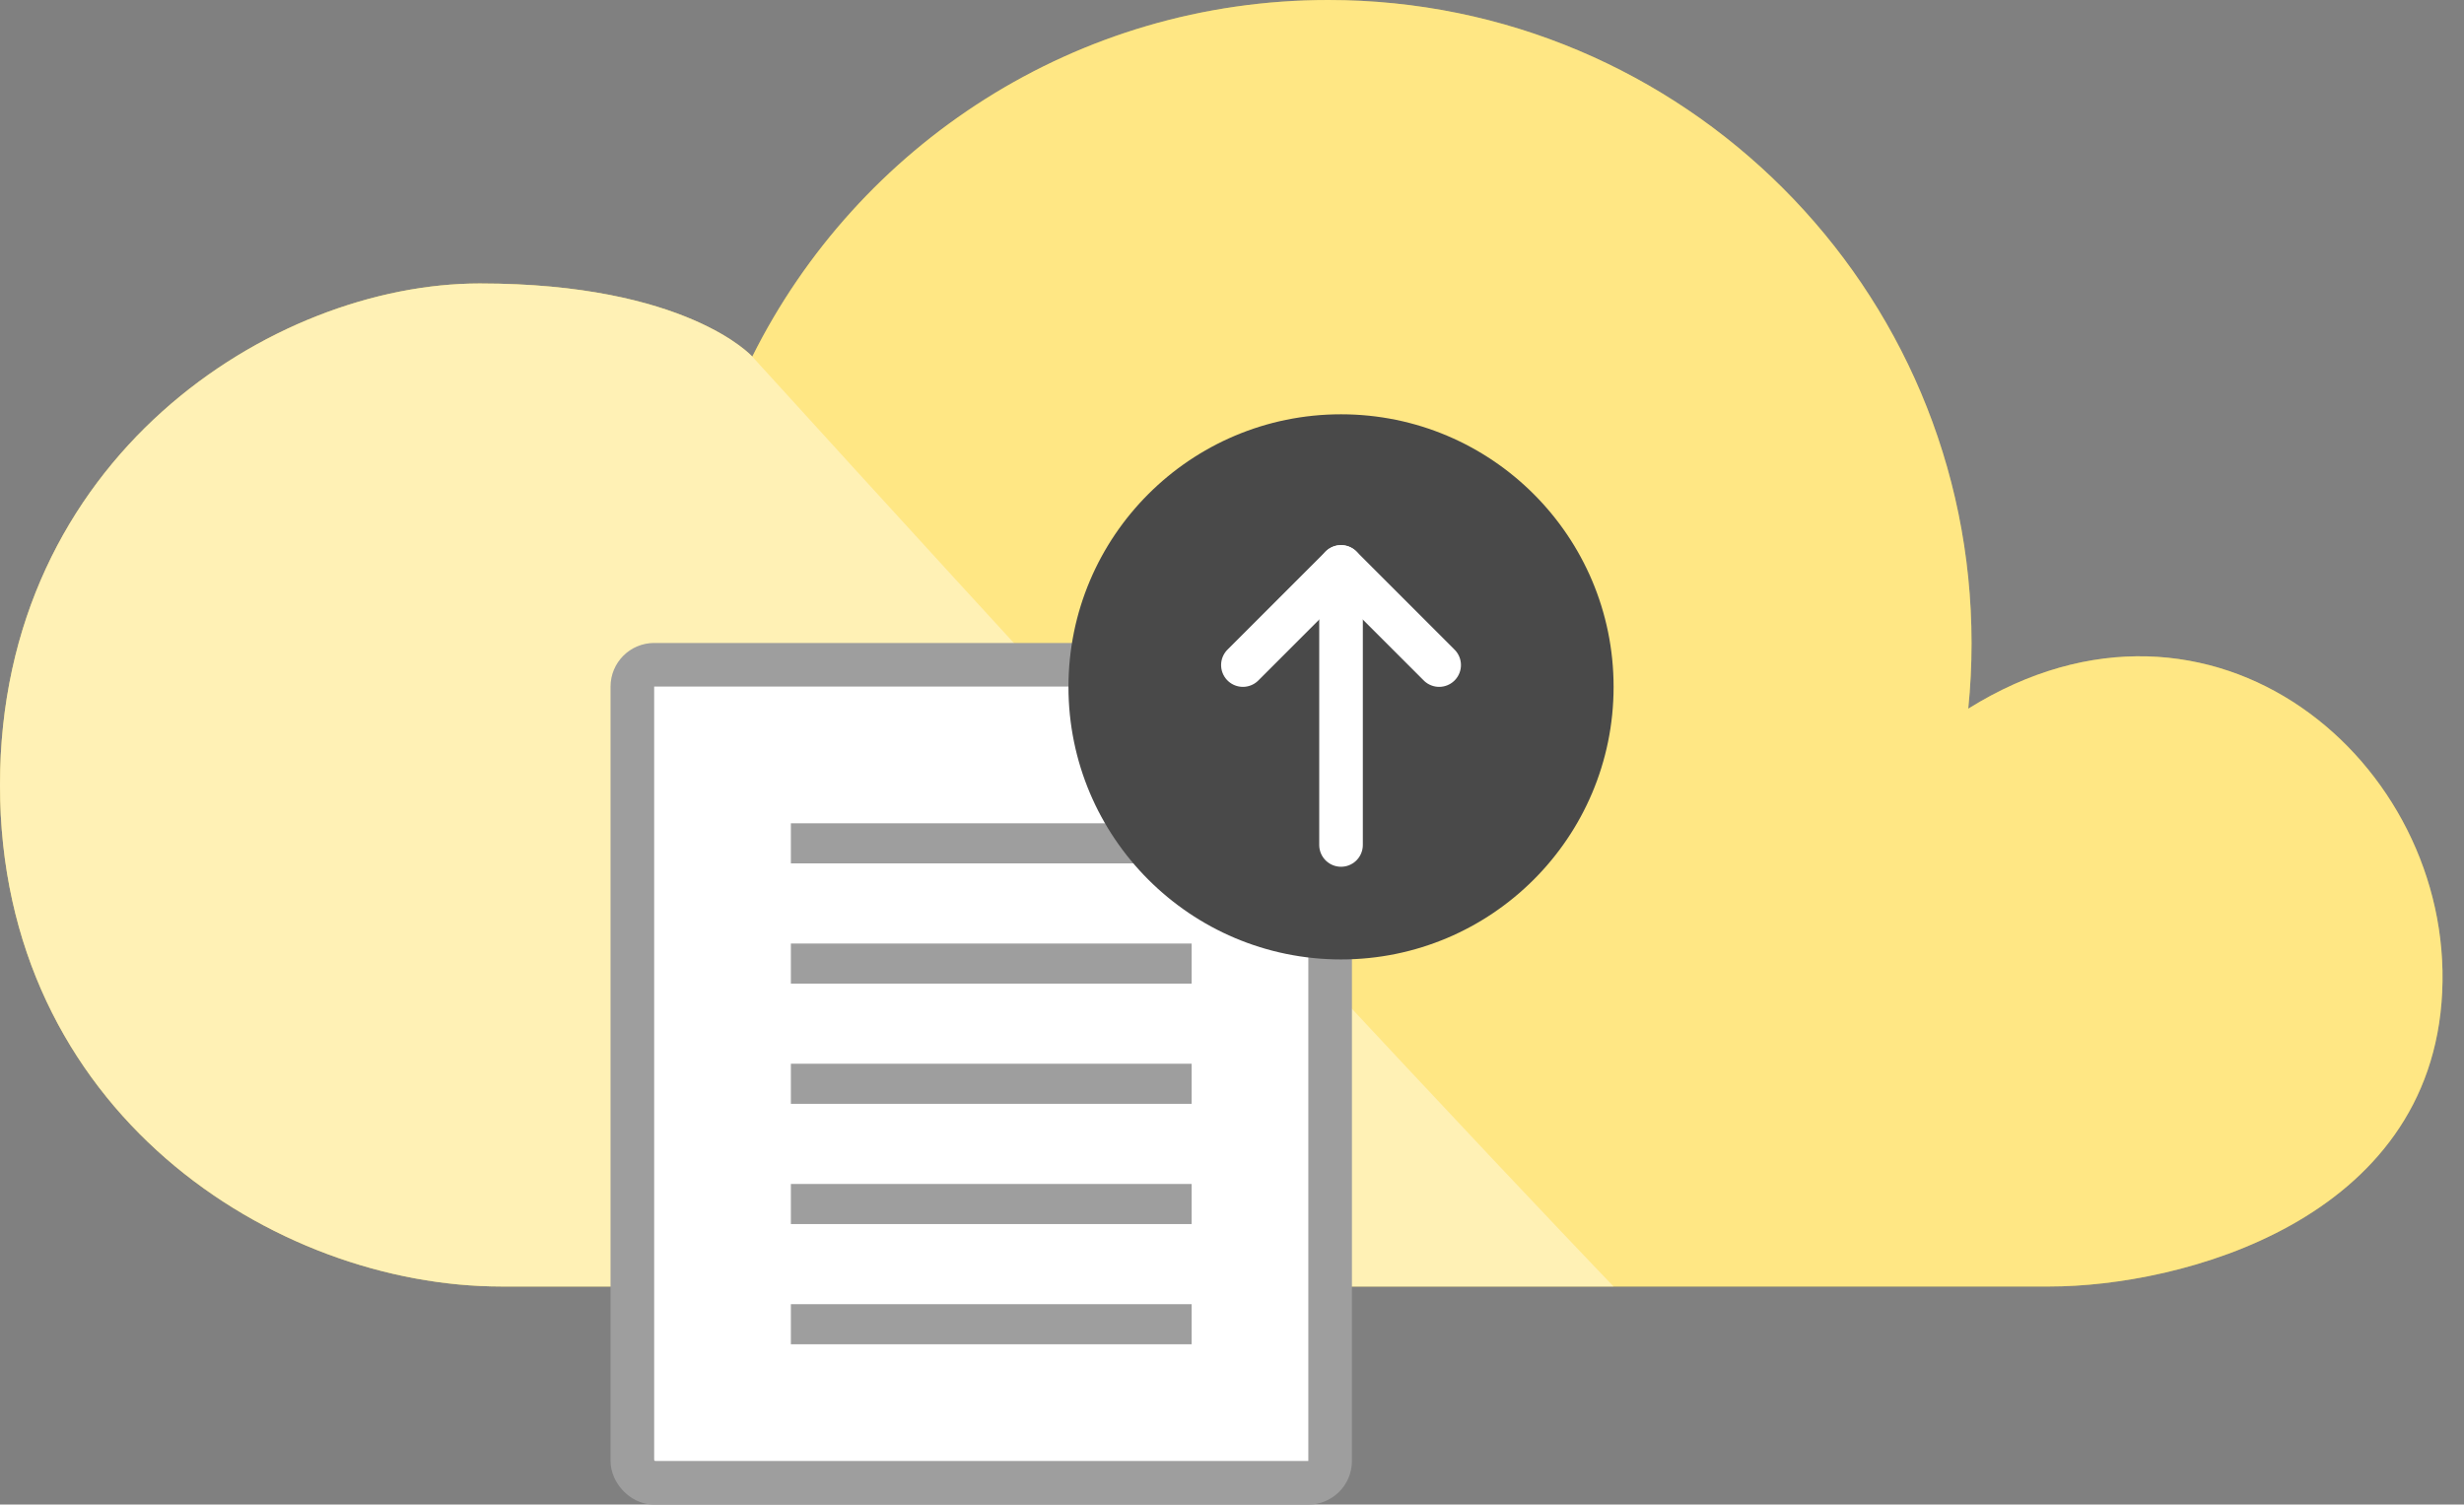 <svg width="113" height="69" viewBox="0 0 113 69" fill="none" xmlns="http://www.w3.org/2000/svg">
<rect x="0" y="0" width="113" height="69" fill="#808080" stroke="none"/>
<path d="M90.416 29.5C90.416 30.513 90.365 31.514 90.265 32.5C101.5 25.5 112.5 35 112 45.5C111.5 56 100 59 94 59C88 59 28.512 59 23 59C12.605 59 1.4941e-10 51 0 36C0 21 12.5 13 22 13C31.5 13 34.5 16.353 34.5 16.353C39.334 6.659 49.347 0 60.916 0C77.208 0 90.416 13.208 90.416 29.5Z" fill="#FFD732"/>
<path d="M90.416 29.5C90.416 30.513 90.365 31.514 90.265 32.5C101.5 25.5 112.5 35 112 45.5C111.5 56 100 59 94 59C88 59 28.512 59 23 59C12.605 59 1.4941e-10 51 0 36C0 21 12.5 13 22 13C31.5 13 34.5 16.353 34.5 16.353C39.334 6.659 49.347 0 60.916 0C77.208 0 90.416 13.208 90.416 29.5Z" fill="white" fill-opacity="0.4"/>
<path d="M74 59C74 59 28.512 59 23 59C12.605 59 0 51 0 36C0 21 12.5 13 22 13C31.5 13 34.5 16.353 34.5 16.353C61 45.5 74 59 74 59Z" fill="white" fill-opacity="0.4"/>
<rect x="29" y="30.487" width="32" height="37.514" rx="1" fill="white" stroke="#9E9E9E" stroke-width="2"/>
<rect x="36.27" y="37.757" width="18.378" height="1.838" fill="#9E9E9E"/>
<rect x="36.27" y="43.271" width="18.378" height="1.838" fill="#9E9E9E"/>
<rect x="36.27" y="54.298" width="18.378" height="1.838" fill="#9E9E9E"/>
<rect x="36.27" y="48.784" width="18.378" height="1.838" fill="#9E9E9E"/>
<rect x="36.27" y="59.811" width="18.378" height="1.838" fill="#9E9E9E"/>
<circle cx="61.5" cy="31.5" r="12.5" fill="#494949"/>
<path d="M66 30.5L61.5 26L57 30.5" stroke="white" stroke-width="2" stroke-miterlimit="10" stroke-linecap="round" stroke-linejoin="round"/>
<path d="M61.5 26L61.5 38.75" stroke="white" stroke-width="2" stroke-miterlimit="10" stroke-linecap="round" stroke-linejoin="round"/>
</svg>
